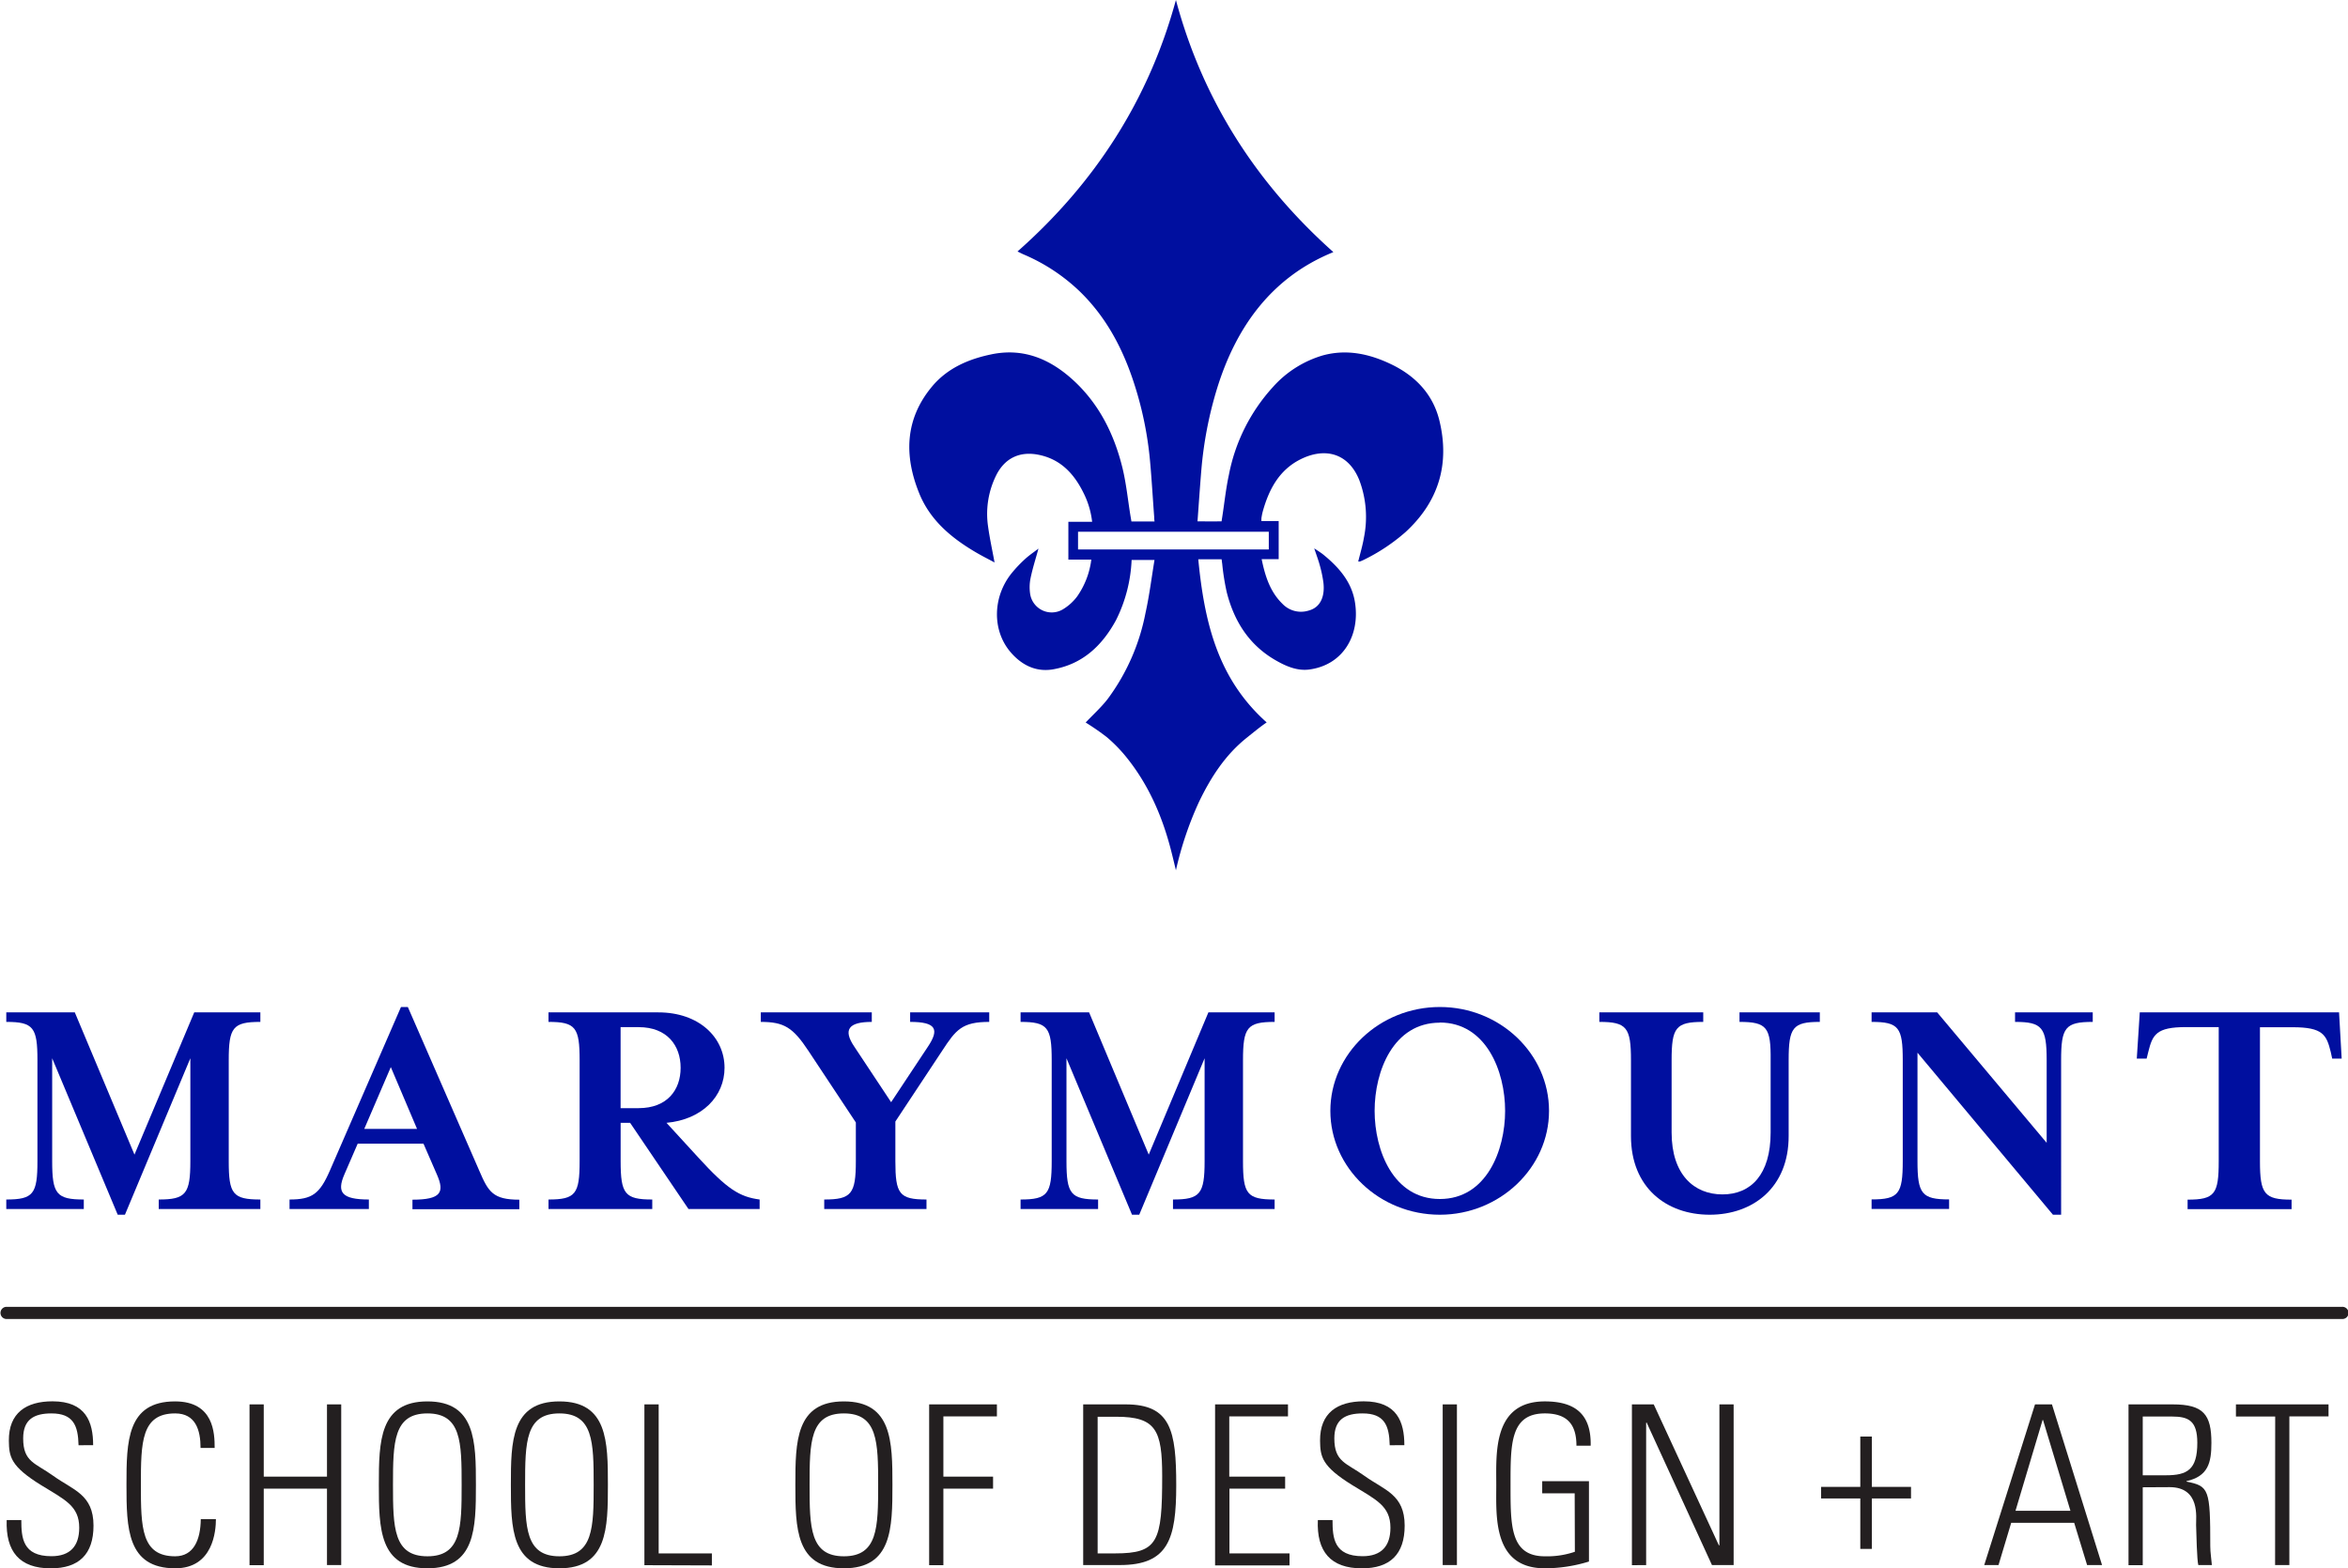<svg xmlns="http://www.w3.org/2000/svg" viewBox="0 0 519.81 347.3"><defs><style>.cls-1{fill:#000f9f;}.cls-2{fill:#231f20;}</style></defs><g id="Layer_2" data-name="Layer 2"><g id="MU_logo" data-name="MU logo"><path class="cls-1" d="M11.55,257.14c0,7.26.94,8.49,7,8.49v2.11H1.39v-2.11c6,0,6.9-1.23,6.9-8.49V234.79c0-7.26-.88-8.49-6.9-8.49v-2.11H16.56l13.21,31.5L43,224.19H57.64v2.11c-6.1,0-7,1.23-7,8.49v22.35c0,7.26.87,8.49,7,8.49v2.11H35.14v-2.11c6,0,7-1.23,7-8.49V234.35L27.66,269h-1.6L11.55,234.35Z"/><path class="cls-1" d="M76.22,260.12c-1.68,3.91-.58,5.51,5.44,5.51v2.11H64.1v-2.11c5,0,6.67-1.23,8.92-6.38L88.77,223h1.52l15.83,36.29c2,4.64,3,6.38,8.85,6.38v2.11H91.31v-2.11c6.39,0,7.11-1.67,5.44-5.51l-3-6.9H79.19Zm10.3-23.81L80.64,250H92.33Z"/><path class="cls-1" d="M154.6,256.34c6.38,7,9.14,8.71,13.57,9.29v2.11H152.42L139.5,248.65h-2.1v8.49c0,7.26.94,8.49,7,8.49v2.11H121.43v-2.11c6,0,6.89-1.23,6.89-8.49V234.79c0-7.26-.87-8.49-6.89-8.49v-2.11h24.31c9,0,14.66,5.52,14.66,12.27,0,6.31-4.93,11.46-12.85,12.19Zm-3.92-19.88c0-4.94-3-9-9.29-9h-4v17.94h4C147.7,245.39,150.68,241.39,150.68,236.46Z"/><path class="cls-1" d="M208.59,232.68l-10.37,15.68v8.78c0,7.26.87,8.49,6.89,8.49v2.11H182.47v-2.11c6,0,7-1.23,7-8.49v-8.57l-10.52-15.89c-3.41-5.15-5.37-6.38-10.52-6.38v-2.11H193v2.11c-5.08,0-6.46,1.67-3.85,5.51l8.13,12.27,8.13-12.27c2.62-3.91,1.81-5.51-3.92-5.51v-2.11H219v2.11C213,226.3,211.64,228,208.59,232.68Z"/><path class="cls-1" d="M236.1,257.14c0,7.26.94,8.49,7,8.49v2.11H225.94v-2.11c6,0,6.89-1.23,6.89-8.49V234.79c0-7.26-.87-8.49-6.89-8.49v-2.11h15.17l13.2,31.5,13.21-31.5h14.66v2.11c-6.09,0-7,1.23-7,8.49v22.35c0,7.26.87,8.49,7,8.49v2.11h-22.5v-2.11c6,0,7-1.23,7-8.49V234.35L252.21,269h-1.6L236.1,234.35Z"/><path class="cls-1" d="M318.76,269c-13.35,0-24.24-10.38-24.24-23s10.89-23,24.24-23,24.17,10.38,24.17,23S332,269,318.76,269Zm0-42.53c-10.31,0-14.44,10.75-14.44,19.52s4.13,19.53,14.44,19.53,14.45-10.75,14.45-19.53S329,226.44,318.76,226.44Z"/><path class="cls-1" d="M385.1,226.3v-2.11h17.78v2.11c-6,0-6.9,1.23-6.9,8.49v16.76C396,263,388.07,269,378.5,269s-17.43-6-17.43-17.42V234.79c0-7.26-.94-8.49-7-8.49v-2.11h23v2.11c-6.09,0-7,1.23-7,8.49v16c0,9.36,5,13.71,11.26,13.71s10.66-4.35,10.66-13.71v-16C392.06,227.53,391.19,226.3,385.1,226.3Z"/><path class="cls-1" d="M453.1,234.79c0-7.26-1-8.49-7-8.49v-2.11h17.2v2.11c-6.1,0-7,1.23-7,8.49V269h-1.81L424.5,233.12v24c0,7.26.95,8.49,7,8.49v2.11H414.34v-2.11c6,0,6.9-1.23,6.9-8.49V234.79c0-7.26-.87-8.49-6.9-8.49v-2.11h14.52l24.24,28.89Z"/><path class="cls-1" d="M518.41,234.43h-2.1L516,233c-.94-3.84-1.74-5.52-8.42-5.52h-7.26v29.69c0,7.26,1,8.49,7,8.49v2.11H484.3v-2.11c6,0,6.89-1.23,6.89-8.49V227.45h-7.25c-6.6,0-7.4,1.68-8.35,5.52l-.36,1.46h-2.18l.66-10.24h44.12Z"/><path class="cls-2" d="M518.46,292.09H1.34a1.35,1.35,0,0,1,0-2.69H518.46a1.35,1.35,0,1,1,0,2.69Z"/><path class="cls-2" d="M17.39,320.05c-.1-4.39-1.18-7.05-6-7.05-3.85,0-6.26,1.33-6.26,5.52,0,5.27,2.66,5.42,6.7,8.33,4.39,3.15,8.87,4.09,8.87,11,0,6.36-3.25,9.46-9.46,9.46-6.95,0-10-3.74-9.76-10.69H4.72c0,3.94.3,8,6.66,8,4.14,0,6.16-2.22,6.16-6.31,0-4.83-3.21-6.21-8.33-9.36-6.9-4.24-7.2-6.36-7.25-9.91-.05-6.16,3.85-8.72,9.66-8.72,7.4,0,9,4.58,9,9.71Z"/><path class="cls-2" d="M28,328.82c0-9.61.1-18.48,10.75-18.48,8.62,0,8.77,7.1,8.77,10.3H44.4c0-3.94-1.09-7.64-5.62-7.64-7.49,0-7.59,6.36-7.59,15.82s.1,15.82,7.59,15.82c4.09,0,5.62-3.64,5.67-8.23H47.8c0,2.56-.59,10.89-9,10.89C28.13,347.3,28,338.43,28,328.82Z"/><path class="cls-2" d="M55.24,346.61V311h3.15v16h14V311h3.15v35.58H72.39V329.66h-14v16.95Z"/><path class="cls-2" d="M94.62,310.34c10.64,0,10.74,8.87,10.74,18.48s-.1,18.48-10.74,18.48-10.75-8.87-10.75-18.48S84,310.34,94.62,310.34Zm0,34.3c7.49,0,7.58-6.35,7.58-15.82S102.11,313,94.62,313,87,319.36,87,328.82,87.12,344.64,94.62,344.64Z"/><path class="cls-2" d="M123.84,310.34c10.65,0,10.74,8.87,10.74,18.48s-.09,18.48-10.74,18.48-10.74-8.87-10.74-18.48S113.19,310.34,123.84,310.34Zm0,34.3c7.49,0,7.59-6.35,7.59-15.82s-.1-15.82-7.59-15.82-7.59,6.36-7.59,15.82S116.35,344.64,123.84,344.64Z"/><path class="cls-2" d="M142.66,346.61V311h3.16V344H157.6v2.66Z"/><path class="cls-2" d="M186.82,310.34c10.65,0,10.75,8.87,10.75,18.48s-.1,18.48-10.75,18.48-10.74-8.87-10.74-18.48S176.18,310.34,186.82,310.34Zm0,34.3c7.49,0,7.59-6.35,7.59-15.82s-.1-15.82-7.59-15.82-7.59,6.36-7.59,15.82S179.33,344.64,186.82,344.64Z"/><path class="cls-2" d="M205.7,311h15v2.66H208.85V327h11v2.66h-11v16.95H205.7Z"/><path class="cls-2" d="M239.8,311h9.41c10,0,11.19,5.82,11.19,17.94,0,11.83-1.73,17.64-12.47,17.64H239.8ZM243,344h3.85c9.51,0,10.44-2.56,10.44-17.1,0-10.2-1.38-13.16-10.15-13.16H243Z"/><path class="cls-2" d="M285.14,311v2.66h-13V327h12.37v2.66H272.18V344h13.3v2.66H269V311Z"/><path class="cls-2" d="M307.66,320.05c-.1-4.39-1.18-7.05-6-7.05-3.85,0-6.26,1.33-6.26,5.52,0,5.27,2.66,5.42,6.7,8.33,4.39,3.15,8.87,4.09,8.87,11,0,6.36-3.25,9.46-9.46,9.46-6.95,0-10.06-3.74-9.76-10.69H295c0,3.94.3,8,6.66,8,4.14,0,6.16-2.22,6.16-6.31,0-4.83-3.21-6.21-8.33-9.36-6.9-4.24-7.2-6.36-7.25-9.91-.05-6.16,3.85-8.72,9.66-8.72,7.4,0,9,4.58,9,9.71Z"/><path class="cls-2" d="M322.54,311v35.58h-3.15V311Z"/><path class="cls-2" d="M348.61,330.7h-7.19V328h10.35v17.8A33.07,33.07,0,0,1,342,347.3c-11.58,0-10.75-11.58-10.75-18.48s-.83-18.48,10.75-18.48c6.8,0,10.3,2.91,10.15,9.81H349c0-4.68-2-7.15-7-7.15-7.69,0-7.59,6.85-7.59,15.82s-.1,15.82,7.59,15.82a19,19,0,0,0,6.65-1Z"/><path class="cls-2" d="M361.28,346.61V311h4.83l14.44,31.25.1-.1V311h3.15v35.58H379L364.53,315l-.1.1v31.49Z"/><path class="cls-2" d="M403.16,331.83v-2.56h8.68V318.13h2.56v11.14h8.67v2.56H414.4V343h-2.56V331.83Z"/><path class="cls-2" d="M454.27,311l11.09,35.58h-3.31l-2.86-9.36H445.25l-2.81,9.36h-3.16L450.52,311Zm4.09,23.56-6.07-20.11h-.09l-6,20.11Z"/><path class="cls-2" d="M474.37,329.36v17.25h-3.15V311H481c6.85,0,8.57,2.27,8.57,8.53,0,4.43-.74,7.39-5.52,8.47v.1c5,1,5.27,1.63,5.27,14.34,0,1.38.25,2.76.35,4.14h-3c-.29-1-.44-6.95-.49-8.87-.05-1.53,1-8.38-5.86-8.38Zm0-2.66h5.13c4.73,0,6.95-1.23,6.95-7.19,0-4.88-1.93-5.82-5.62-5.82h-6.46Z"/><path class="cls-2" d="M503.69,313.69H495V311h20.5v2.66h-8.67v32.92h-3.16Z"/><path class="cls-1" d="M318.67,93.17c-1.4-5.78-5.21-9.82-10.47-12.4-4.83-2.36-9.92-3.53-15.3-2.08a23.78,23.78,0,0,0-11.16,7.09,40.07,40.07,0,0,0-9.68,19.36c-.68,3.13-1,6.34-1.5,9.51-.05.3-.12.8-.12.8h-.55c-1.53.05-3.06,0-4.78,0,.29-3.94.54-7.67.85-11.39a86,86,0,0,1,3.47-18c4.19-13.57,12-24.56,25.54-30.14l.21-.1C278.06,40.55,266.24,22.08,260.33,0c-6,22.07-17.9,40.52-35.07,55.69.52.25,1,.51,1.53.73a41.09,41.09,0,0,1,12.13,8c5.67,5.45,9.32,12.13,11.82,19.49a78.5,78.5,0,0,1,3.87,18.31c.37,4.08.6,8.17.91,12.26,0,.57.08,1,.08,1h-5.12c-.08-.46-.14-.85-.21-1.24-.58-3.55-.93-7.16-1.78-10.65-1.83-7.43-5.15-14.13-10.87-19.38-5.11-4.68-11-7.21-18.1-5.75-5.14,1.06-9.81,3.08-13.21,7.17-6,7.23-6.18,15.33-2.79,23.66,2.41,5.92,7.1,9.84,12.48,13,1.39.82,2.84,1.54,4.18,2.27-.5-2.74-1.07-5.32-1.43-7.92a19.19,19.19,0,0,1,1.79-11.38c1.92-3.86,5.3-5.42,9.52-4.52,4.79,1,7.74,4.21,9.8,8.39a18.9,18.9,0,0,1,1.92,6.42h-5.26v8.37h5.08a18.13,18.13,0,0,1-3.12,8.14,11,11,0,0,1-3.26,2.93,4.83,4.83,0,0,1-7.13-3.28,9.91,9.91,0,0,1,.07-3.72c.44-2.14,1.12-4.23,1.74-6.5-1.07.82-2.11,1.51-3,2.34a29.11,29.11,0,0,0-2.91,3.07c-4.2,5.18-4.4,12.52-.4,17.36,2.4,2.88,5.53,4.57,9.33,4,6.64-1.08,11.06-5.23,14.16-10.95A32.79,32.79,0,0,0,250.52,124h5.07c-.66,4-1.15,7.94-2,11.77a46.8,46.8,0,0,1-8.35,19c-1.48,1.91-3.31,3.55-4.89,5.23a55.64,55.64,0,0,1,4.68,3.24,33,33,0,0,1,4.22,4.3c5.14,6.32,8.24,13.63,10.18,21.48.31,1.23.6,2.46.9,3.7a76.29,76.29,0,0,1,5.14-15.21c2.6-5.38,5.79-10.34,10.51-14.11,1.45-1.16,3.07-2.5,4.44-3.42-10.88-9.71-13.79-22.26-15.14-36.12,1.6,0,2.89,0,4.17,0,.34,0,1,0,1,0s.07.61.13,1a52.33,52.33,0,0,0,1,6.28c1.61,6.36,4.88,11.61,10.69,15,2.32,1.35,4.83,2.47,7.54,2.13,7.65-1,11.35-7.74,10.14-15-.75-4.49-3.61-7.7-7-10.46-.56-.45-1.19-.83-2-1.38.49,1.48.93,2.64,1.25,3.83a26.85,26.85,0,0,1,.78,3.75c.34,2.85-.49,5.46-3.26,6.2a5.67,5.67,0,0,1-5.78-1.47c-2.75-2.67-3.85-6.11-4.63-9.92h3.77v-8.44h-3.83c0-.4,0-.68.06-.95a11.78,11.78,0,0,1,.25-1.18c1.35-4.84,3.59-9.11,8.26-11.49,5.42-2.75,10.69-1.51,13.13,4.62a23.07,23.07,0,0,1,1,12.69c-.3,1.76-.82,3.49-1.26,5.27a1.29,1.29,0,0,0,.38,0,7.59,7.59,0,0,0,.78-.33,41.52,41.52,0,0,0,9.32-6.19C318.46,111.12,321,102.83,318.67,93.17Zm-37.78,24.58v3.93H238.66v-3.93Z"/></g></g></svg>